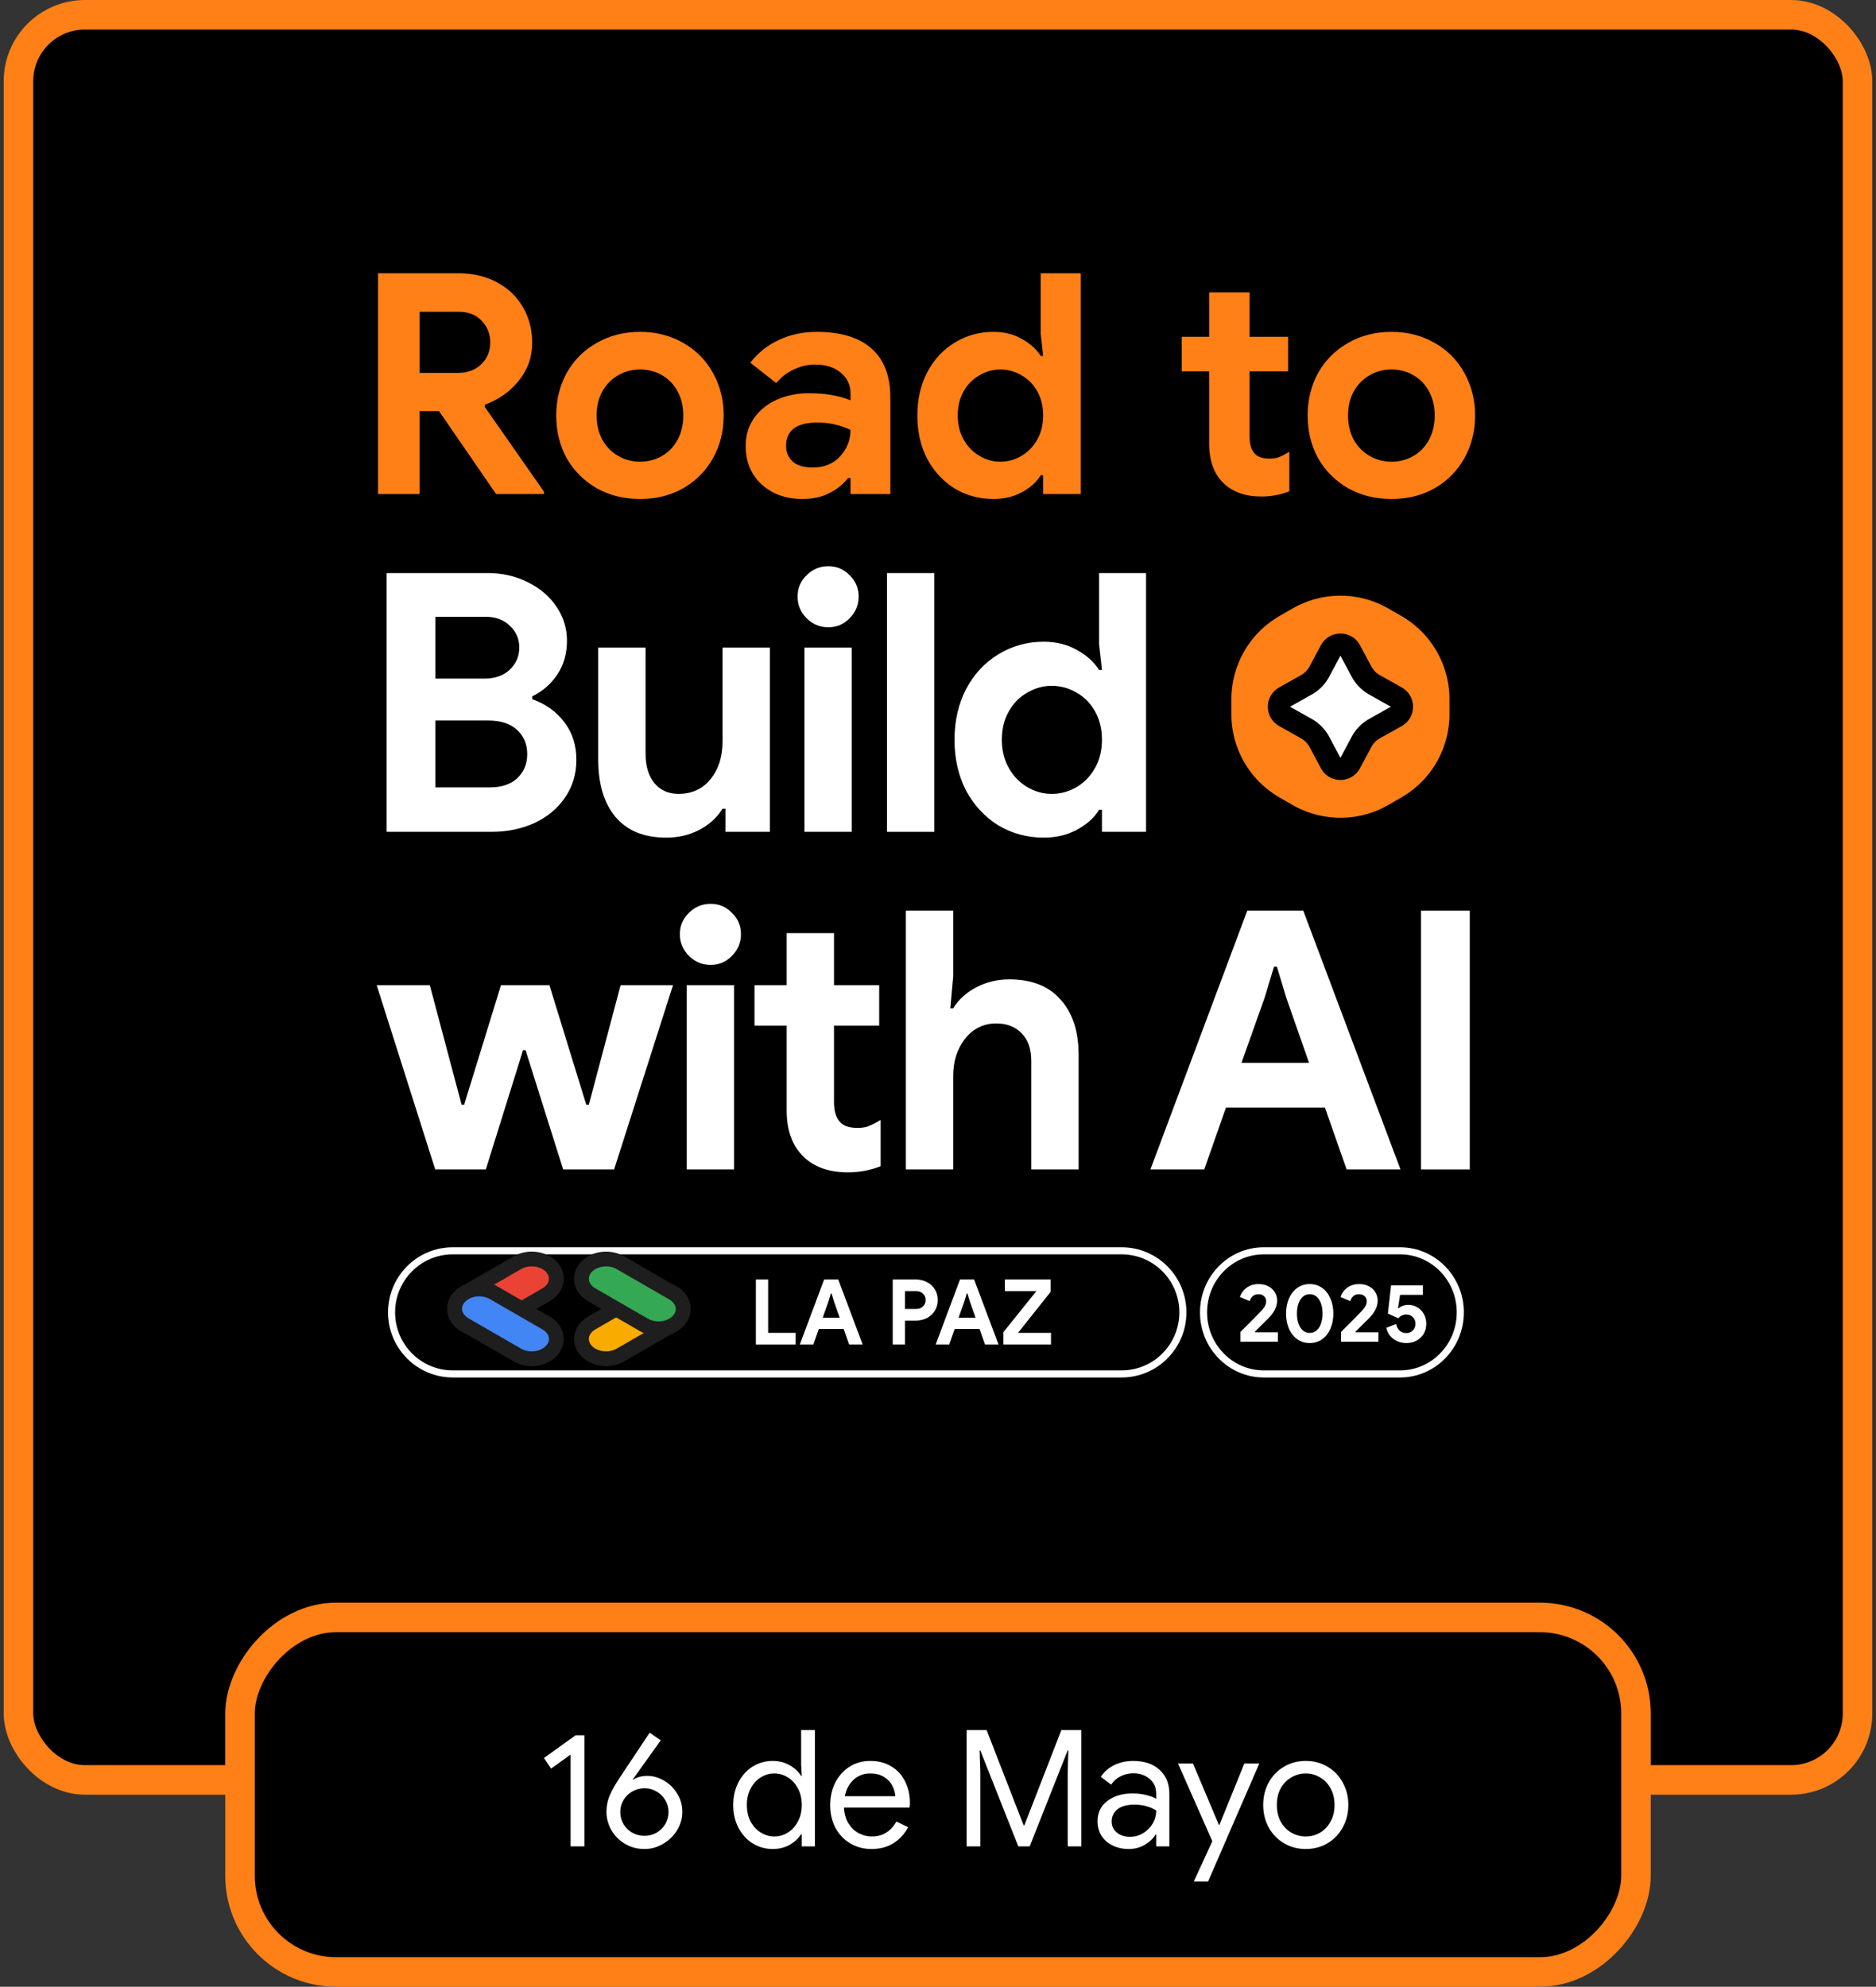 <svg width="254" height="269" viewBox="0 0 254 269" fill="none" xmlns="http://www.w3.org/2000/svg">
<rect x="0" y="0" width="254" height="269" fill="#333333" stroke="none"/>
<rect x="2.5" y="2" width="249" height="239" rx="9" fill="black" stroke="#FF8016" stroke-width="4"/>
<rect x="-2" y="2" width="189" height="48" rx="13" transform="matrix(1 0 0 -1 34.5 269)" fill="black" stroke="#FF8016" stroke-width="4"/>
<path d="M77.254 237.57L74.614 239.462L73.646 238.032L77.936 234.952H79.124V250H77.254V237.57ZM87.259 250.352C86.262 250.352 85.367 250.11 84.575 249.626C83.798 249.142 83.189 248.519 82.749 247.756C82.324 246.979 82.111 246.165 82.111 245.314C82.111 244.507 82.272 243.737 82.595 243.004C82.932 242.256 83.409 241.427 84.025 240.518L87.963 234.6L89.459 235.634L85.675 240.936L85.719 240.98C86.218 240.628 86.863 240.452 87.655 240.452C88.418 240.452 89.166 240.665 89.899 241.09C90.632 241.515 91.226 242.102 91.681 242.85C92.15 243.583 92.385 244.405 92.385 245.314C92.385 246.194 92.15 247.023 91.681 247.8C91.212 248.563 90.581 249.179 89.789 249.648C89.012 250.117 88.168 250.352 87.259 250.352ZM87.259 248.57C87.846 248.57 88.388 248.431 88.887 248.152C89.386 247.859 89.782 247.47 90.075 246.986C90.368 246.487 90.515 245.937 90.515 245.336C90.515 244.749 90.368 244.214 90.075 243.73C89.782 243.231 89.386 242.843 88.887 242.564C88.388 242.271 87.846 242.124 87.259 242.124C86.672 242.124 86.122 242.271 85.609 242.564C85.11 242.843 84.714 243.231 84.421 243.73C84.128 244.214 83.981 244.749 83.981 245.336C83.981 245.937 84.128 246.487 84.421 246.986C84.714 247.47 85.11 247.859 85.609 248.152C86.122 248.431 86.672 248.57 87.259 248.57ZM104.618 250.352C103.621 250.352 102.712 250.095 101.89 249.582C101.084 249.069 100.446 248.365 99.977 247.47C99.507 246.561 99.272 245.534 99.272 244.39C99.272 243.261 99.507 242.241 99.977 241.332C100.446 240.423 101.084 239.711 101.89 239.198C102.712 238.685 103.621 238.428 104.618 238.428C105.484 238.428 106.254 238.626 106.928 239.022C107.603 239.403 108.116 239.88 108.468 240.452H108.556L108.468 238.89V234.248H110.338V250H108.556V248.35H108.468C108.116 248.907 107.603 249.384 106.928 249.78C106.254 250.161 105.484 250.352 104.618 250.352ZM104.838 248.658C105.498 248.658 106.107 248.482 106.664 248.13C107.236 247.778 107.691 247.279 108.028 246.634C108.38 245.989 108.556 245.241 108.556 244.39C108.556 243.539 108.38 242.791 108.028 242.146C107.691 241.501 107.236 241.002 106.664 240.65C106.107 240.298 105.498 240.122 104.838 240.122C104.193 240.122 103.584 240.298 103.012 240.65C102.44 241.002 101.978 241.508 101.626 242.168C101.289 242.813 101.12 243.554 101.12 244.39C101.12 245.226 101.289 245.974 101.626 246.634C101.978 247.279 102.44 247.778 103.012 248.13C103.584 248.482 104.193 248.658 104.838 248.658ZM117.987 250.352C116.917 250.352 115.956 250.095 115.105 249.582C114.255 249.069 113.587 248.365 113.103 247.47C112.634 246.561 112.399 245.541 112.399 244.412C112.399 243.327 112.619 242.329 113.059 241.42C113.514 240.511 114.152 239.785 114.973 239.242C115.795 238.699 116.748 238.428 117.833 238.428C118.933 238.428 119.887 238.677 120.693 239.176C121.5 239.66 122.116 240.335 122.541 241.2C122.981 242.065 123.201 243.055 123.201 244.17C123.201 244.39 123.179 244.581 123.135 244.742H114.269C114.313 245.593 114.519 246.311 114.885 246.898C115.252 247.485 115.714 247.925 116.271 248.218C116.843 248.511 117.437 248.658 118.053 248.658C119.491 248.658 120.598 247.983 121.375 246.634L122.959 247.404C122.475 248.313 121.815 249.032 120.979 249.56C120.158 250.088 119.161 250.352 117.987 250.352ZM121.221 243.202C121.192 242.733 121.06 242.263 120.825 241.794C120.591 241.325 120.217 240.929 119.703 240.606C119.205 240.283 118.574 240.122 117.811 240.122C116.931 240.122 116.183 240.408 115.567 240.98C114.966 241.537 114.57 242.278 114.379 243.202H121.221ZM130.877 234.248H133.583L138.599 247.162H138.687L143.703 234.248H146.409V250H144.561V239.99L144.649 236.998H144.561L139.413 250H137.873L132.725 236.998H132.637L132.725 239.99V250H130.877V234.248ZM152.824 250.352C152.002 250.352 151.269 250.191 150.624 249.868C149.978 249.545 149.48 249.105 149.128 248.548C148.776 247.976 148.6 247.331 148.6 246.612C148.6 245.424 149.047 244.5 149.942 243.84C150.836 243.165 151.966 242.828 153.33 242.828C154.004 242.828 154.628 242.901 155.2 243.048C155.786 243.195 156.234 243.363 156.542 243.554V242.872C156.542 242.036 156.248 241.369 155.662 240.87C155.075 240.357 154.334 240.1 153.44 240.1C152.809 240.1 152.23 240.239 151.702 240.518C151.174 240.782 150.756 241.156 150.448 241.64L149.04 240.584C149.48 239.909 150.081 239.381 150.844 239C151.621 238.619 152.479 238.428 153.418 238.428C154.943 238.428 156.138 238.831 157.004 239.638C157.884 240.43 158.324 241.515 158.324 242.894V250H156.542V248.394H156.454C156.131 248.937 155.647 249.399 155.002 249.78C154.356 250.161 153.63 250.352 152.824 250.352ZM153 248.702C153.63 248.702 154.217 248.541 154.76 248.218C155.302 247.895 155.735 247.463 156.058 246.92C156.38 246.377 156.542 245.783 156.542 245.138C156.19 244.903 155.757 244.713 155.244 244.566C154.73 244.419 154.188 244.346 153.616 244.346C152.589 244.346 151.812 244.559 151.284 244.984C150.77 245.409 150.514 245.959 150.514 246.634C150.514 247.25 150.748 247.749 151.218 248.13C151.687 248.511 152.281 248.702 153 248.702ZM164.142 249.296L159.5 238.78H161.524L165.044 247.118H165.088L168.476 238.78H170.5L163.57 254.752H161.634L164.142 249.296ZM176.794 250.352C175.694 250.352 174.704 250.088 173.824 249.56C172.944 249.032 172.255 248.313 171.756 247.404C171.272 246.495 171.03 245.49 171.03 244.39C171.03 243.29 171.272 242.285 171.756 241.376C172.255 240.467 172.944 239.748 173.824 239.22C174.704 238.692 175.694 238.428 176.794 238.428C177.894 238.428 178.884 238.692 179.764 239.22C180.644 239.748 181.326 240.467 181.81 241.376C182.309 242.285 182.558 243.29 182.558 244.39C182.558 245.49 182.309 246.495 181.81 247.404C181.326 248.313 180.644 249.032 179.764 249.56C178.884 250.088 177.894 250.352 176.794 250.352ZM176.794 248.658C177.484 248.658 178.122 248.489 178.708 248.152C179.31 247.8 179.786 247.301 180.138 246.656C180.505 246.011 180.688 245.255 180.688 244.39C180.688 243.525 180.505 242.769 180.138 242.124C179.786 241.479 179.31 240.987 178.708 240.65C178.122 240.298 177.484 240.122 176.794 240.122C176.105 240.122 175.46 240.298 174.858 240.65C174.257 240.987 173.773 241.479 173.406 242.124C173.054 242.769 172.878 243.525 172.878 244.39C172.878 245.255 173.054 246.011 173.406 246.656C173.773 247.301 174.257 247.8 174.858 248.152C175.46 248.489 176.105 248.658 176.794 248.658Z" fill="white"/>
<path d="M188.405 67.564C186.206 67.564 184.244 67.077 182.518 66.103C180.792 65.101 179.442 63.751 178.468 62.053C177.521 60.327 177.048 58.392 177.048 56.249C177.048 54.133 177.521 52.213 178.468 50.487C179.442 48.761 180.792 47.411 182.518 46.437C184.244 45.435 186.206 44.934 188.405 44.934C190.577 44.934 192.525 45.435 194.251 46.437C195.977 47.411 197.313 48.761 198.259 50.487C199.234 52.213 199.721 54.133 199.721 56.249C199.721 58.392 199.234 60.327 198.259 62.053C197.313 63.751 195.977 65.101 194.251 66.103C192.525 67.077 190.577 67.564 188.405 67.564ZM188.405 62.512C189.463 62.512 190.437 62.262 191.328 61.761C192.219 61.26 192.929 60.536 193.458 59.589C193.987 58.643 194.251 57.529 194.251 56.249C194.251 54.996 193.987 53.897 193.458 52.95C192.929 52.004 192.219 51.28 191.328 50.779C190.437 50.278 189.463 50.028 188.405 50.028C187.348 50.028 186.373 50.278 185.483 50.779C184.592 51.28 183.868 52.004 183.311 52.95C182.782 53.897 182.518 54.996 182.518 56.249C182.518 57.502 182.782 58.615 183.311 59.589C183.868 60.536 184.592 61.26 185.483 61.761C186.373 62.262 187.348 62.512 188.405 62.512Z" fill="#FF8016"/>
<path d="M170.77 67.23C169.712 67.23 168.738 67.076 167.847 66.77C166.956 66.436 166.232 65.991 165.676 65.434C164.367 64.181 163.713 62.4 163.713 60.09V50.277H159.997V45.601H163.713V39.588H169.183V45.601H174.402V50.277H169.183V59.087C169.183 60.173 169.42 60.953 169.893 61.426C170.283 61.871 170.951 62.094 171.897 62.094C172.426 62.094 172.857 62.024 173.191 61.885C173.553 61.746 174.013 61.509 174.569 61.175V66.52C173.372 66.993 172.106 67.23 170.77 67.23Z" fill="#FF8016"/>
<path d="M134.516 67.564C132.595 67.564 130.842 67.091 129.255 66.144C127.696 65.17 126.457 63.834 125.539 62.136C124.648 60.41 124.203 58.448 124.203 56.249C124.203 54.077 124.648 52.129 125.539 50.403C126.457 48.677 127.696 47.341 129.255 46.395C130.842 45.42 132.595 44.933 134.516 44.933C135.964 44.933 137.244 45.253 138.357 45.894C139.471 46.506 140.32 47.272 140.905 48.19H141.239L140.905 45.184V37H146.333V66.896H141.239V64.349H140.905C140.348 65.267 139.499 66.033 138.357 66.645C137.244 67.258 135.964 67.564 134.516 67.564ZM135.435 62.512C136.465 62.512 137.425 62.247 138.316 61.718C139.207 61.19 139.916 60.452 140.445 59.505C140.974 58.559 141.239 57.473 141.239 56.249C141.239 55.024 140.974 53.938 140.445 52.992C139.916 52.045 139.207 51.322 138.316 50.821C137.425 50.292 136.465 50.027 135.435 50.027C134.433 50.027 133.486 50.292 132.595 50.821C131.705 51.322 130.995 52.045 130.466 52.992C129.937 53.938 129.673 55.024 129.673 56.249C129.673 57.473 129.937 58.559 130.466 59.505C130.995 60.452 131.705 61.19 132.595 61.718C133.486 62.247 134.433 62.512 135.435 62.512Z" fill="#FF8016"/>
<path d="M108.685 67.564C106.43 67.564 104.579 66.91 103.131 65.602C101.684 64.266 100.96 62.526 100.96 60.383C100.96 58.963 101.336 57.71 102.087 56.625C102.839 55.539 103.869 54.704 105.177 54.12C106.486 53.535 107.933 53.243 109.52 53.243C111.719 53.243 113.598 53.563 115.157 54.203V53.285C115.157 52.115 114.711 51.169 113.82 50.445C112.958 49.721 111.788 49.36 110.313 49.36C109.311 49.36 108.337 49.596 107.39 50.069C106.472 50.515 105.706 51.113 105.094 51.865L101.586 49.109C102.616 47.773 103.911 46.743 105.47 46.019C107.028 45.295 108.726 44.934 110.564 44.934C113.821 44.934 116.298 45.685 117.996 47.188C119.694 48.691 120.543 50.891 120.543 53.785V66.896H115.157V64.725H114.823C114.182 65.56 113.333 66.242 112.276 66.771C111.246 67.3 110.049 67.564 108.685 67.564ZM109.979 63.305C111.566 63.305 112.818 62.804 113.737 61.802C114.683 60.772 115.157 59.575 115.157 58.211C113.737 57.543 112.248 57.209 110.689 57.209C107.85 57.209 106.43 58.267 106.43 60.383C106.43 61.246 106.736 61.955 107.349 62.512C107.961 63.041 108.838 63.305 109.979 63.305Z" fill="#FF8016"/>
<path d="M86.669 67.564C84.47 67.564 82.507 67.077 80.781 66.103C79.055 65.101 77.705 63.751 76.731 62.053C75.785 60.327 75.311 58.392 75.311 56.249C75.311 54.133 75.785 52.213 76.731 50.487C77.705 48.761 79.055 47.411 80.781 46.437C82.507 45.435 84.47 44.934 86.669 44.934C88.84 44.934 90.789 45.435 92.514 46.437C94.24 47.411 95.576 48.761 96.523 50.487C97.497 52.213 97.984 54.133 97.984 56.249C97.984 58.392 97.497 60.327 96.523 62.053C95.576 63.751 94.24 65.101 92.514 66.103C90.789 67.077 88.84 67.564 86.669 67.564ZM86.669 62.512C87.727 62.512 88.701 62.262 89.592 61.761C90.482 61.26 91.192 60.536 91.721 59.589C92.25 58.643 92.514 57.529 92.514 56.249C92.514 54.996 92.25 53.897 91.721 52.95C91.192 52.004 90.482 51.28 89.592 50.779C88.701 50.278 87.727 50.028 86.669 50.028C85.611 50.028 84.637 50.278 83.746 50.779C82.855 51.28 82.131 52.004 81.575 52.95C81.046 53.897 80.781 54.996 80.781 56.249C80.781 57.502 81.046 58.615 81.575 59.589C82.131 60.536 82.855 61.26 83.746 61.761C84.637 62.262 85.611 62.512 86.669 62.512Z" fill="#FF8016"/>
<path d="M51.178 37H62.075C64.024 37 65.75 37.404 67.253 38.211C68.784 39.018 69.967 40.145 70.802 41.593C71.637 43.013 72.055 44.627 72.055 46.436C72.055 48.357 71.442 50.069 70.218 51.572C69.021 53.047 67.504 54.119 65.666 54.787L65.625 55.08L73.642 66.562V66.896H67.17L59.445 55.664H56.814V66.896H51.178V37ZM62.034 50.487C63.314 50.487 64.358 50.097 65.165 49.317C65.973 48.538 66.376 47.55 66.376 46.353C66.376 45.212 65.987 44.237 65.207 43.43C64.456 42.623 63.426 42.219 62.117 42.219H56.814V50.487H62.034Z" fill="#FF8016"/>
<path d="M192.392 123.305H198.998V158.342H192.392V123.305Z" fill="white"/>
<path d="M168.872 123.305H176.456L189.618 158.342H182.327L179.392 149.975H165.985L163.049 158.342H155.759L168.872 123.305ZM177.239 143.907L174.156 135.098L172.884 130.89H172.493L171.22 135.098L168.089 143.907H177.239Z" fill="white"/>
<path d="M122.65 123.305H129.059V132.162L128.668 136.517H129.059C129.777 135.343 130.821 134.397 132.191 133.679C133.561 132.962 135.045 132.603 136.644 132.603C139.677 132.603 141.993 133.516 143.592 135.343C145.223 137.137 146.038 139.633 146.038 142.83V158.342H139.628V143.613C139.628 142.014 139.188 140.775 138.307 139.894C137.459 139.013 136.317 138.573 134.882 138.573C133.186 138.573 131.783 139.258 130.674 140.628C129.598 141.998 129.059 143.678 129.059 145.668V158.342H122.65V123.305Z" fill="white"/>
<path d="M114.78 158.734C113.541 158.734 112.399 158.555 111.355 158.196C110.311 157.805 109.463 157.283 108.811 156.63C107.278 155.162 106.511 153.074 106.511 150.367V138.867H102.156V133.386H106.511V126.34H112.921V133.386H119.037V138.867H112.921V149.192C112.921 150.464 113.198 151.378 113.753 151.932C114.209 152.454 114.992 152.715 116.101 152.715C116.721 152.715 117.227 152.634 117.618 152.471C118.042 152.308 118.581 152.03 119.233 151.639V157.903C117.83 158.457 116.346 158.734 114.78 158.734Z" fill="white"/>
<path d="M96.212 130.646C95.07 130.646 94.091 130.238 93.276 129.422C92.46 128.607 92.052 127.628 92.052 126.486C92.052 125.344 92.46 124.382 93.276 123.599C94.091 122.784 95.07 122.376 96.212 122.376C97.353 122.376 98.315 122.784 99.098 123.599C99.914 124.382 100.322 125.344 100.322 126.486C100.322 127.628 99.914 128.607 99.098 129.422C98.315 130.238 97.353 130.646 96.212 130.646ZM92.982 133.386H99.392V158.343H92.982V133.386Z" fill="white"/>
<path d="M51 133.385H58.193L62.498 149.582H62.841L67.832 133.385H74.388L79.379 149.582H79.722L84.028 133.385H91.122L83.147 158.341H76.248L71.159 142.193H70.817L65.777 158.341H58.927L51 133.385Z" fill="white"/>
<path d="M141.322 113.413C139.071 113.413 137.016 112.858 135.156 111.749C133.33 110.607 131.878 109.042 130.802 107.052C129.758 105.029 129.236 102.729 129.236 100.152C129.236 97.607 129.758 95.323 130.802 93.301C131.878 91.278 133.33 89.712 135.156 88.603C137.016 87.461 139.071 86.89 141.322 86.89C143.018 86.89 144.518 87.266 145.823 88.016C147.128 88.734 148.123 89.631 148.808 90.707H149.199L148.808 87.184V77.593H155.169V112.63H149.199V109.645H148.808C148.155 110.722 147.161 111.619 145.823 112.336C144.518 113.054 143.018 113.413 141.322 113.413ZM142.398 107.492C143.605 107.492 144.73 107.182 145.774 106.562C146.818 105.942 147.65 105.078 148.27 103.969C148.889 102.859 149.199 101.587 149.199 100.152C149.199 98.716 148.889 97.444 148.27 96.335C147.65 95.226 146.818 94.377 145.774 93.79C144.73 93.17 143.605 92.861 142.398 92.861C141.224 92.861 140.115 93.17 139.071 93.79C138.027 94.377 137.195 95.226 136.575 96.335C135.956 97.444 135.646 98.716 135.646 100.152C135.646 101.587 135.956 102.859 136.575 103.969C137.195 105.078 138.027 105.942 139.071 106.562C140.115 107.182 141.224 107.492 142.398 107.492Z" fill="white"/>
<path d="M120.091 77.593H126.501V112.63H120.091V77.593Z" fill="white"/>
<path d="M112.147 84.933C111.005 84.933 110.027 84.526 109.211 83.71C108.396 82.894 107.988 81.916 107.988 80.774C107.988 79.632 108.396 78.67 109.211 77.887C110.027 77.071 111.005 76.663 112.147 76.663C113.289 76.663 114.251 77.071 115.034 77.887C115.849 78.67 116.257 79.632 116.257 80.774C116.257 81.916 115.849 82.894 115.034 83.71C114.251 84.526 113.289 84.933 112.147 84.933ZM108.918 87.674H115.327V112.63H108.918V87.674Z" fill="white"/>
<path d="M90.195 113.412C87.195 113.412 84.911 112.482 83.345 110.623C81.78 108.763 80.997 106.17 80.997 102.842V87.672H87.406V102.059C87.406 103.756 87.814 105.093 88.63 106.072C89.445 107.018 90.522 107.491 91.859 107.491C93.686 107.491 95.137 106.822 96.214 105.485C97.29 104.147 97.829 102.451 97.829 100.395V87.672H104.238V112.629H98.22V109.497H97.829C97.078 110.704 96.018 111.667 94.648 112.384C93.311 113.07 91.826 113.412 90.195 113.412Z" fill="white"/>
<path d="M52.349 77.593H66.05C68.007 77.593 69.801 78.001 71.432 78.816C73.096 79.632 74.4 80.741 75.346 82.144C76.292 83.547 76.765 85.08 76.765 86.744C76.765 88.505 76.325 90.039 75.444 91.344C74.596 92.616 73.471 93.594 72.068 94.28V94.671C73.895 95.323 75.346 96.367 76.423 97.803C77.499 99.206 78.038 100.902 78.038 102.892C78.038 104.817 77.516 106.53 76.472 108.03C75.461 109.498 74.074 110.64 72.313 111.456C70.584 112.239 68.659 112.63 66.539 112.63H52.349V77.593ZM65.561 91.882C66.996 91.882 68.138 91.49 68.986 90.707C69.866 89.892 70.307 88.88 70.307 87.673C70.307 86.499 69.883 85.52 69.034 84.737C68.219 83.922 67.126 83.514 65.756 83.514H58.955V91.882H65.561ZM66.294 106.611C67.893 106.611 69.132 106.203 70.013 105.388C70.927 104.54 71.383 103.447 71.383 102.109C71.383 100.772 70.927 99.679 70.013 98.831C69.1 97.982 67.795 97.558 66.099 97.558H58.955V106.611H66.294Z" fill="white"/>
<path fill-rule="evenodd" clip-rule="evenodd" d="M151.864 169.836H61.306C56.996 169.836 53.494 173.349 53.494 177.693C53.494 182.037 56.996 185.55 61.306 185.55H151.864C156.174 185.55 159.676 182.037 159.676 177.693C159.676 173.349 156.174 169.836 151.864 169.836ZM61.306 168.878C56.462 168.878 52.536 172.825 52.536 177.693C52.536 182.561 56.462 186.508 61.306 186.508H151.864C156.708 186.508 160.634 182.561 160.634 177.693C160.634 172.825 156.708 168.878 151.864 168.878H61.306Z" fill="white"/>
<path d="M70.056 170.966L62.941 175.072C61.451 175.932 61.111 177.6 62.182 178.797L62.186 178.802C63.257 179.999 65.334 180.272 66.825 179.412L73.94 175.306C75.431 174.446 75.771 172.778 74.7 171.581L74.696 171.576C73.624 170.379 71.547 170.106 70.056 170.966Z" fill="#EA4335" stroke="#1E1E1E" stroke-width="2" stroke-miterlimit="10"/>
<path d="M62.186 175.637L62.182 175.642C61.111 176.839 61.451 178.507 62.941 179.367L70.056 183.473C71.547 184.333 73.624 184.06 74.696 182.863L74.7 182.858C75.771 181.661 75.431 179.993 73.94 179.133L66.825 175.027C65.334 174.167 63.257 174.44 62.186 175.637Z" fill="#4285F4" stroke="#1E1E1E" stroke-width="2" stroke-miterlimit="10"/>
<path d="M87.227 175.023L80.112 179.129C78.621 179.989 78.281 181.657 79.352 182.855L79.356 182.859C80.427 184.056 82.504 184.329 83.995 183.469L91.11 179.363C92.601 178.503 92.941 176.835 91.87 175.638L91.866 175.634C90.795 174.436 88.718 174.163 87.227 175.023Z" fill="#F9AB00" stroke="#1E1E1E" stroke-width="2" stroke-miterlimit="10"/>
<path d="M79.356 171.578L79.352 171.583C78.281 172.78 78.621 174.448 80.112 175.308L87.227 179.414C88.718 180.274 90.795 180.001 91.866 178.804L91.87 178.799C92.941 177.602 92.601 175.934 91.11 175.074L83.995 170.968C82.504 170.108 80.427 170.381 79.356 171.578Z" fill="#34A853" stroke="#1E1E1E" stroke-width="2" stroke-miterlimit="10"/>
<path d="M135.855 180.37L140.319 174.812H136.052V173.238H142.25V174.91L137.835 180.468H142.299V182.042H135.855V180.37Z" fill="white"/>
<path d="M129.982 173.238H131.888L135.196 182.042H133.364L132.626 179.94H129.257L128.519 182.042H126.687L129.982 173.238ZM132.085 178.415L131.31 176.202L130.99 175.144H130.892L130.572 176.202L129.785 178.415H132.085Z" fill="white"/>
<path d="M120.87 173.238H123.968C124.526 173.238 125.034 173.357 125.493 173.595C125.952 173.824 126.313 174.152 126.575 174.579C126.838 174.997 126.969 175.476 126.969 176.017C126.969 176.558 126.838 177.042 126.575 177.468C126.313 177.894 125.952 178.226 125.493 178.464C125.034 178.694 124.526 178.808 123.968 178.808H122.53V182.042H120.87V173.238ZM124.018 177.234C124.427 177.234 124.747 177.116 124.977 176.878C125.214 176.64 125.333 176.353 125.333 176.017C125.333 175.681 125.214 175.398 124.977 175.169C124.747 174.931 124.427 174.812 124.018 174.812H122.53V177.234H124.018Z" fill="white"/>
<path d="M111.585 173.238H113.491L116.799 182.042H114.967L114.229 179.94H110.86L110.122 182.042H108.29L111.585 173.238ZM113.688 178.415L112.913 176.202L112.594 175.144H112.495L112.176 176.202L111.389 178.415H113.688Z" fill="white"/>
<path d="M102.341 173.238H104.001V180.468H107.727V182.042H102.341V173.238Z" fill="white"/>
<path fill-rule="evenodd" clip-rule="evenodd" d="M189.56 169.836H171.108C166.889 169.836 163.433 173.333 163.433 177.693C163.433 182.053 166.889 185.55 171.108 185.55H189.56C193.778 185.55 197.235 182.053 197.235 177.693C197.235 173.333 193.778 169.836 189.56 169.836ZM171.108 168.878C166.339 168.878 162.472 172.825 162.472 177.693C162.472 182.561 166.339 186.508 171.108 186.508H189.56C194.329 186.508 198.196 182.561 198.196 177.693C198.196 172.825 194.329 168.878 189.56 168.878H171.108Z" fill="white"/>
<path d="M190.41 181.848C190.009 181.848 189.622 181.774 189.25 181.625C188.878 181.469 188.551 181.239 188.268 180.934C187.993 180.621 187.803 180.238 187.699 179.785L189.016 179.271C189.105 179.651 189.269 179.952 189.507 180.175C189.745 180.391 190.042 180.499 190.399 180.499C190.756 180.499 191.054 180.38 191.292 180.142C191.529 179.904 191.648 179.602 191.648 179.238C191.648 178.881 191.529 178.583 191.292 178.345C191.061 178.1 190.763 177.977 190.399 177.977C190.176 177.977 189.971 178.026 189.785 178.122C189.607 178.212 189.455 178.334 189.328 178.49L187.911 177.855L188.346 174.039H192.653V175.322H189.562L189.283 177.107L189.373 177.129C189.745 176.825 190.187 176.672 190.7 176.672C191.124 176.672 191.518 176.78 191.883 176.996C192.255 177.211 192.552 177.516 192.775 177.91C192.998 178.297 193.11 178.74 193.11 179.238C193.11 179.744 192.995 180.194 192.764 180.588C192.534 180.982 192.214 181.291 191.805 181.514C191.396 181.737 190.931 181.848 190.41 181.848Z" fill="white"/>
<path d="M181.567 180.342C181.813 180.097 182.285 179.625 182.984 178.926C183.69 178.219 184.144 177.758 184.345 177.542C184.613 177.252 184.795 177.01 184.892 176.817C184.996 176.624 185.048 176.404 185.048 176.159C185.048 175.899 184.951 175.679 184.758 175.501C184.564 175.322 184.308 175.233 183.988 175.233C183.676 175.233 183.423 175.322 183.229 175.501C183.036 175.679 182.898 175.902 182.817 176.17L181.5 175.623C181.582 175.333 181.731 175.054 181.946 174.787C182.169 174.512 182.456 174.288 182.805 174.117C183.155 173.946 183.557 173.861 184.01 173.861C184.516 173.861 184.958 173.961 185.338 174.162C185.717 174.355 186.011 174.623 186.219 174.965C186.427 175.3 186.531 175.675 186.531 176.092C186.531 176.918 186.13 177.724 185.327 178.513C184.999 178.833 184.393 179.435 183.508 180.32L183.542 180.387H186.632V181.67H181.567V180.342Z" fill="white"/>
<path d="M177.328 181.848C176.688 181.848 176.127 181.677 175.643 181.335C175.16 180.986 174.784 180.51 174.517 179.907C174.256 179.297 174.126 178.613 174.126 177.855C174.126 177.096 174.256 176.415 174.517 175.813C174.784 175.203 175.16 174.727 175.643 174.385C176.127 174.036 176.688 173.861 177.328 173.861C177.967 173.861 178.529 174.036 179.012 174.385C179.496 174.727 179.868 175.203 180.128 175.813C180.396 176.415 180.53 177.096 180.53 177.855C180.53 178.613 180.396 179.297 180.128 179.907C179.868 180.51 179.496 180.986 179.012 181.335C178.529 181.677 177.967 181.848 177.328 181.848ZM177.328 180.476C177.685 180.476 177.993 180.365 178.254 180.142C178.522 179.911 178.722 179.599 178.856 179.204C178.997 178.803 179.068 178.353 179.068 177.855C179.068 177.081 178.912 176.453 178.6 175.969C178.287 175.478 177.863 175.233 177.328 175.233C176.8 175.233 176.38 175.478 176.067 175.969C175.755 176.46 175.599 177.089 175.599 177.855C175.599 178.353 175.666 178.803 175.799 179.204C175.941 179.599 176.142 179.911 176.402 180.142C176.67 180.365 176.978 180.476 177.328 180.476Z" fill="white"/>
<path d="M167.95 180.342C168.196 180.097 168.668 179.625 169.367 178.926C170.074 178.219 170.527 177.758 170.728 177.542C170.996 177.252 171.178 177.01 171.275 176.817C171.379 176.624 171.431 176.404 171.431 176.159C171.431 175.899 171.334 175.679 171.141 175.501C170.947 175.322 170.691 175.233 170.371 175.233C170.059 175.233 169.806 175.322 169.612 175.501C169.419 175.679 169.281 175.902 169.2 176.17L167.883 175.623C167.965 175.333 168.114 175.054 168.33 174.787C168.553 174.512 168.839 174.288 169.188 174.117C169.538 173.946 169.94 173.861 170.393 173.861C170.899 173.861 171.342 173.961 171.721 174.162C172.1 174.355 172.394 174.623 172.602 174.965C172.81 175.3 172.915 175.675 172.915 176.092C172.915 176.918 172.513 177.724 171.71 178.513C171.382 178.833 170.776 179.435 169.891 180.32L169.925 180.387H173.015V181.67H167.95V180.342Z" fill="white"/>
<path d="M174.237 81.095C178.583 78.586 183.906 78.507 188.313 80.859L188.737 81.095L190.502 82.113C194.988 84.704 197.752 89.491 197.752 94.671V96.709C197.752 101.728 195.158 106.376 190.917 109.017L190.502 109.266L188.737 110.285C184.391 112.794 179.067 112.873 174.66 110.521L174.237 110.285L172.472 109.266C167.986 106.676 165.222 101.889 165.222 96.709V94.671C165.222 89.652 167.815 85.003 172.057 82.362L172.472 82.113L174.237 81.095Z" fill="#FF8016" stroke="black" stroke-width="3"/>
<path d="M180.164 88.067C180.711 87.041 182.153 87.009 182.756 87.971L182.811 88.067L184.335 90.922C184.689 91.586 185.203 92.149 185.829 92.562L186.103 92.73L189.051 94.383C190.01 94.92 190.07 96.246 189.231 96.882L189.051 96.999L186.103 98.652C185.447 99.021 184.895 99.547 184.496 100.182L184.335 100.46L182.811 103.315C182.264 104.341 180.822 104.373 180.219 103.411L180.164 103.315L178.641 100.46C178.287 99.796 177.772 99.232 177.146 98.819L176.872 98.652L173.924 96.999C172.966 96.462 172.905 95.136 173.744 94.5L173.924 94.383L176.872 92.73C177.528 92.361 178.08 91.835 178.479 91.2L178.641 90.922L180.164 88.067Z" fill="white" stroke="black" stroke-width="3"/>
</svg>
